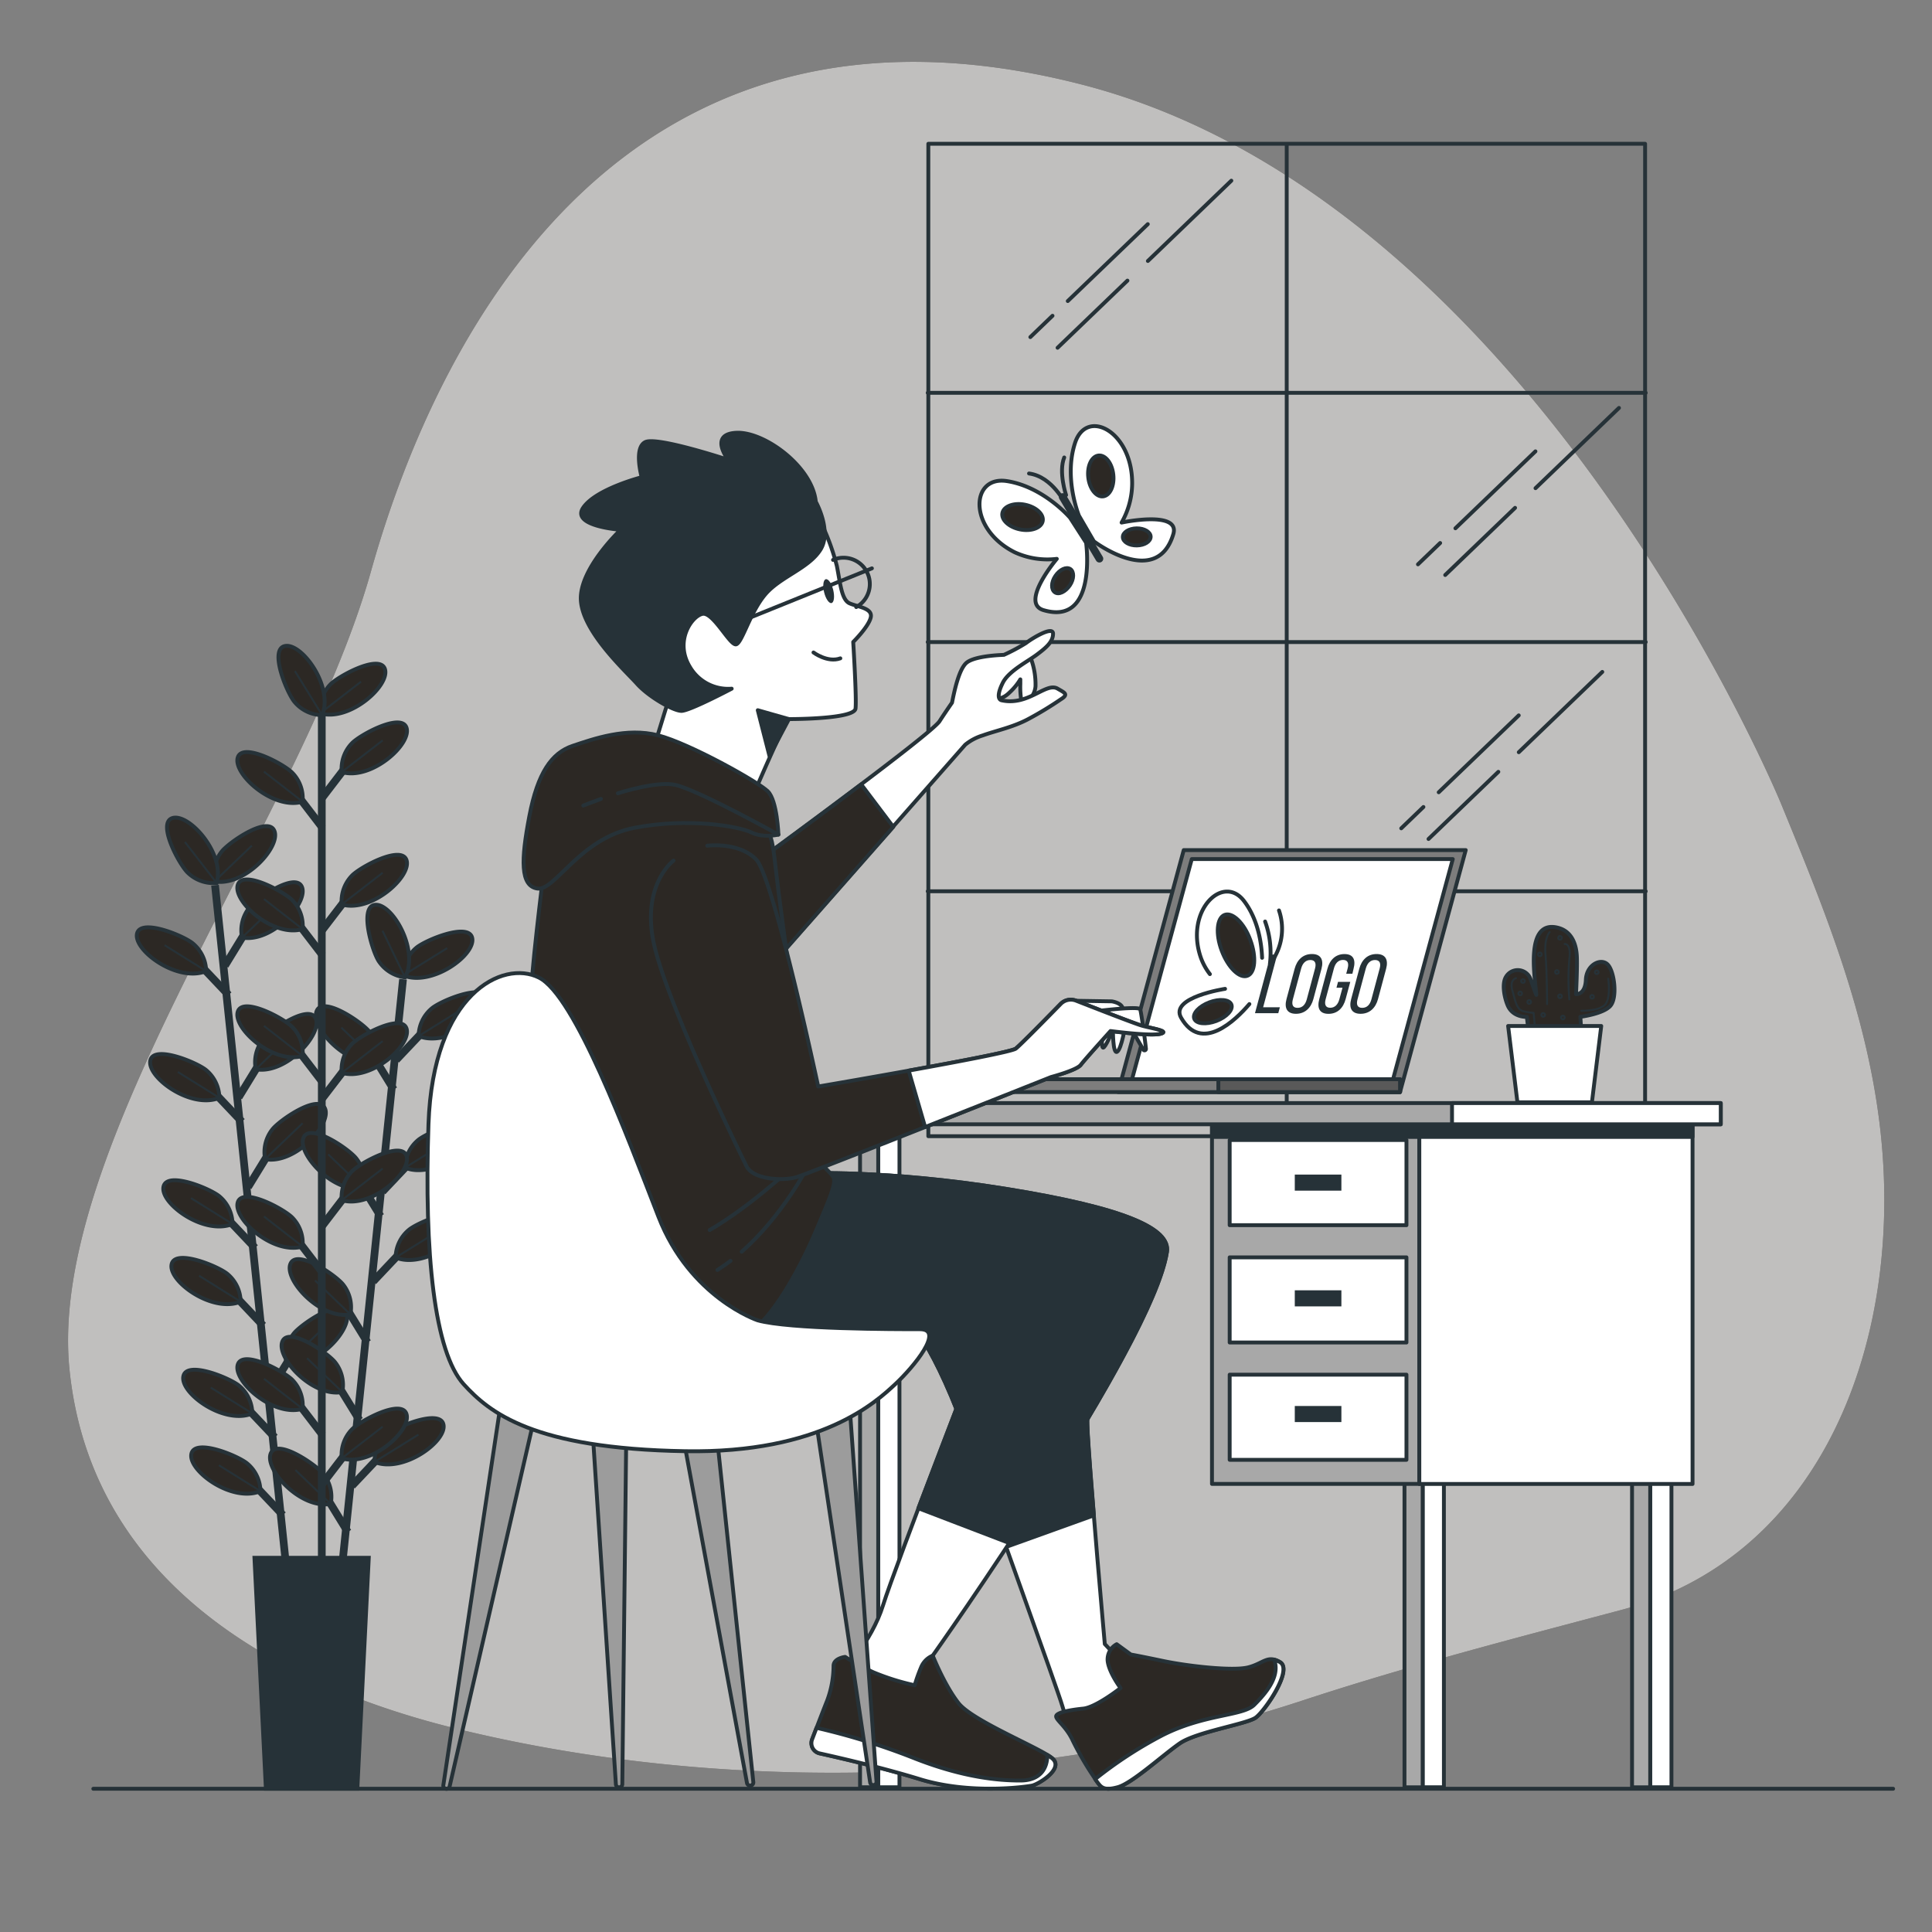 <svg xmlns="http://www.w3.org/2000/svg" viewBox="0 0 500 500"><rect x="0" y="0" width="500" height="500" fill="#808080" stroke="none"/><g id="freepik--background-simple--inject-126"><path d="M461,208.15S397,52,280,21.89s-166.07,62-184,126S12,296.44,18,354.58c5.7,55.26,54.13,81.39,99.36,92.61,57.49,14.25,122.82,15.33,180.52,3.45a372.84,372.84,0,0,0,40.57-11c27.11-8.84,53.72-15.69,81.18-23,52.24-13.93,72.94-70,67.05-123.74C483.36,262.69,472.29,235.65,461,208.15Z" style="fill:#2C2824"></path><path d="M461,208.15S397,52,280,21.89s-166.07,62-184,126S12,296.44,18,354.58c5.7,55.26,54.13,81.39,99.36,92.61,57.49,14.25,122.82,15.33,180.52,3.45a372.84,372.84,0,0,0,40.57-11c27.11-8.84,53.72-15.69,81.18-23,52.24-13.93,72.94-70,67.05-123.74C483.36,262.69,472.29,235.65,461,208.15Z" style="fill:#fff;opacity:0.7"></path></g><g id="freepik--Window--inject-126"><rect x="240.25" y="37.21" width="185.5" height="256.84" style="fill:none;stroke:#263238;stroke-linecap:round;stroke-linejoin:round"></rect><line x1="333" y1="37.36" x2="333" y2="294.95" style="fill:none;stroke:#263238;stroke-linecap:round;stroke-linejoin:round"></line><line x1="425.91" y1="166.16" x2="240.1" y2="166.16" style="fill:none;stroke:#263238;stroke-linecap:round;stroke-linejoin:round"></line><line x1="425.91" y1="101.66" x2="240.1" y2="101.66" style="fill:none;stroke:#263238;stroke-linecap:round;stroke-linejoin:round"></line><line x1="425.91" y1="230.66" x2="240.1" y2="230.66" style="fill:none;stroke:#263238;stroke-linecap:round;stroke-linejoin:round"></line><line x1="392.1" y1="131.43" x2="374.02" y2="148.81" style="fill:none;stroke:#263238;stroke-linecap:round;stroke-linejoin:round"></line><line x1="418.99" y1="105.57" x2="397.39" y2="126.34" style="fill:none;stroke:#263238;stroke-linecap:round;stroke-linejoin:round"></line><line x1="372.71" y1="140.53" x2="366.97" y2="146.05" style="fill:none;stroke:#263238;stroke-linecap:round;stroke-linejoin:round"></line><line x1="397.37" y1="116.81" x2="376.66" y2="136.72" style="fill:none;stroke:#263238;stroke-linecap:round;stroke-linejoin:round"></line><line x1="291.78" y1="72.62" x2="273.7" y2="90" style="fill:none;stroke:#263238;stroke-linecap:round;stroke-linejoin:round"></line><line x1="318.67" y1="46.76" x2="297.07" y2="67.54" style="fill:none;stroke:#263238;stroke-linecap:round;stroke-linejoin:round"></line><line x1="272.39" y1="81.72" x2="266.65" y2="87.24" style="fill:none;stroke:#263238;stroke-linecap:round;stroke-linejoin:round"></line><line x1="297.05" y1="58.01" x2="276.34" y2="77.91" style="fill:none;stroke:#263238;stroke-linecap:round;stroke-linejoin:round"></line><line x1="387.77" y1="199.75" x2="369.7" y2="217.13" style="fill:none;stroke:#263238;stroke-linecap:round;stroke-linejoin:round"></line><line x1="414.67" y1="173.89" x2="393.06" y2="194.67" style="fill:none;stroke:#263238;stroke-linecap:round;stroke-linejoin:round"></line><line x1="368.38" y1="208.85" x2="362.64" y2="214.37" style="fill:none;stroke:#263238;stroke-linecap:round;stroke-linejoin:round"></line><line x1="393.05" y1="185.14" x2="372.34" y2="205.04" style="fill:none;stroke:#263238;stroke-linecap:round;stroke-linejoin:round"></line></g><g id="freepik--plant-2--inject-126"><path d="M395.93,269.85l-.78-6.68s-3.55.2-4.92-2.89c-.83-1.87-1.67-5.66-.45-7.53a3.52,3.52,0,0,1,6.39.86c.95,2.71,1.42,3.87,1.42,3.87-.23-3.93-3.19-19.76,5.72-17.35,3.62,1,4.61,4.48,4.77,7.24s-.21,9.91-.21,9.91,2.39.26,2.55-3.71,4-5.77,5.71-3.89,2.48,8.56.62,10.65-7.75,2.82-7.75,2.82l.39,6.71Z" style="fill:#2C2824;stroke:#263238;stroke-linecap:round;stroke-linejoin:round"></path><path d="M401.05,241.23s-1.47,1.34-1.07,5.9.4,12.72.4,12.72" style="fill:none;stroke:#263238;stroke-linecap:round;stroke-linejoin:round;stroke-width:0.5px"></path><path d="M404.94,244.31s1.74-.26,1.2,3.89a62.58,62.58,0,0,0,0,10.44" style="fill:none;stroke:#263238;stroke-linecap:round;stroke-linejoin:round;stroke-width:0.5px"></path><path d="M392.34,253.15s-1.74.4-.93,3.22,1.07,4.95,2.94,5.36a14.77,14.77,0,0,0,2.55.4l.27,2.94" style="fill:none;stroke:#263238;stroke-linecap:round;stroke-linejoin:round;stroke-width:0.5px"></path><path d="M409.22,261.59s5.49.14,6.56-2.14.41-6.16.41-6.16" style="fill:none;stroke:#263238;stroke-linecap:round;stroke-linejoin:round;stroke-width:0.5px"></path><path d="M394.62,253.89a.47.47,0,1,1-.47-.47A.47.47,0,0,1,394.62,253.89Z" style="fill:none;stroke:#263238;stroke-linecap:round;stroke-linejoin:round;stroke-width:0.5px"></path><circle cx="395.76" cy="259.31" r="0.47" style="fill:none;stroke:#263238;stroke-linecap:round;stroke-linejoin:round;stroke-width:0.5px"></circle><circle cx="393.42" cy="257.1" r="0.47" style="fill:none;stroke:#263238;stroke-linecap:round;stroke-linejoin:round;stroke-width:0.5px"></circle><circle cx="402.93" cy="251.55" r="0.47" style="fill:none;stroke:#263238;stroke-linecap:round;stroke-linejoin:round;stroke-width:0.5px"></circle><circle cx="398.51" cy="246.99" r="0.47" style="fill:none;stroke:#263238;stroke-linecap:round;stroke-linejoin:round;stroke-width:0.5px"></circle><path d="M404.94,263.33a.47.47,0,1,1-.47-.47A.47.47,0,0,1,404.94,263.33Z" style="fill:none;stroke:#263238;stroke-linecap:round;stroke-linejoin:round;stroke-width:0.5px"></path><path d="M399.85,262.66a.47.47,0,1,1-.47-.47A.47.47,0,0,1,399.85,262.66Z" style="fill:none;stroke:#263238;stroke-linecap:round;stroke-linejoin:round;stroke-width:0.5px"></path><circle cx="403.73" cy="242.71" r="0.47" style="fill:none;stroke:#263238;stroke-linecap:round;stroke-linejoin:round;stroke-width:0.5px"></circle><path d="M413.71,251.61a.47.47,0,1,1-.47-.47A.47.47,0,0,1,413.71,251.61Z" style="fill:none;stroke:#263238;stroke-linecap:round;stroke-linejoin:round;stroke-width:0.5px"></path><circle cx="412.03" cy="257.98" r="0.47" style="fill:none;stroke:#263238;stroke-linecap:round;stroke-linejoin:round;stroke-width:0.5px"></circle><circle cx="403.73" cy="257.84" r="0.47" style="fill:none;stroke:#263238;stroke-linecap:round;stroke-linejoin:round;stroke-width:0.5px"></circle><polygon points="414.4 265.52 390.3 265.52 392.71 285.28 411.99 285.28 414.4 265.52" style="fill:#fff;stroke:#263238;stroke-linecap:round;stroke-linejoin:round"></polygon></g><g id="freepik--plant-1--inject-126"><line x1="55.65" y1="229.09" x2="74.1" y2="405.82" style="fill:none;stroke:#263238;stroke-miterlimit:10;stroke-width:2px"></line><line x1="71.12" y1="372" x2="62.76" y2="363.17" style="fill:none;stroke:#263238;stroke-miterlimit:10;stroke-width:2px"></line><path d="M65.3,365.81A9.46,9.46,0,0,0,62,358.72c-2.14-1.92-13.44-6.67-14.51-2.69C46.29,360.36,57.86,368.86,65.3,365.81Z" style="fill:#2C2824;stroke:#263238;stroke-miterlimit:10"></path><line x1="65.3" y1="365.81" x2="54.55" y2="359.11" style="fill:none;stroke:#263238;stroke-miterlimit:10;stroke-width:0.5px"></line><line x1="73.22" y1="392.1" x2="64.86" y2="383.27" style="fill:none;stroke:#263238;stroke-miterlimit:10;stroke-width:2px"></line><path d="M67.4,385.91a9.46,9.46,0,0,0-3.33-7.09c-2.14-1.92-13.44-6.67-14.51-2.69C48.39,380.46,60,389,67.4,385.91Z" style="fill:#2C2824;stroke:#263238;stroke-miterlimit:10"></path><line x1="67.4" y1="385.91" x2="56.65" y2="379.21" style="fill:none;stroke:#263238;stroke-miterlimit:10;stroke-width:0.5px"></line><line x1="66" y1="322.95" x2="57.64" y2="314.12" style="fill:none;stroke:#263238;stroke-miterlimit:10;stroke-width:2px"></line><path d="M60.18,316.77a9.49,9.49,0,0,0-3.32-7.1C54.71,307.76,43.41,303,42.34,307,41.18,311.31,52.74,319.81,60.18,316.77Z" style="fill:#2C2824;stroke:#263238;stroke-miterlimit:10"></path><line x1="60.18" y1="316.77" x2="49.43" y2="310.07" style="fill:none;stroke:#263238;stroke-miterlimit:10;stroke-width:0.5px"></line><line x1="68.1" y1="343.05" x2="59.74" y2="334.22" style="fill:none;stroke:#263238;stroke-miterlimit:10;stroke-width:2px"></line><path d="M62.28,336.87a9.48,9.48,0,0,0-3.33-7.1c-2.14-1.91-13.44-6.66-14.51-2.69C43.27,331.41,54.83,339.91,62.28,336.87Z" style="fill:#2C2824;stroke:#263238;stroke-miterlimit:10"></path><line x1="62.28" y1="336.87" x2="51.53" y2="330.17" style="fill:none;stroke:#263238;stroke-miterlimit:10;stroke-width:0.5px"></line><line x1="62.6" y1="290.3" x2="54.24" y2="281.47" style="fill:none;stroke:#263238;stroke-miterlimit:10;stroke-width:2px"></line><path d="M56.78,284.12a9.52,9.52,0,0,0-3.33-7.1c-2.15-1.91-13.44-6.67-14.52-2.69C37.77,278.66,49.33,287.16,56.78,284.12Z" style="fill:#2C2824;stroke:#263238;stroke-miterlimit:10"></path><line x1="56.78" y1="284.12" x2="46.02" y2="277.42" style="fill:none;stroke:#263238;stroke-miterlimit:10;stroke-width:0.5px"></line><line x1="59.17" y1="257.51" x2="50.81" y2="248.68" style="fill:none;stroke:#263238;stroke-miterlimit:10;stroke-width:2px"></line><path d="M53.35,251.32A9.47,9.47,0,0,0,50,244.23c-2.15-1.92-13.45-6.67-14.52-2.69C34.35,245.87,45.91,254.36,53.35,251.32Z" style="fill:#2C2824;stroke:#263238;stroke-miterlimit:10"></path><line x1="53.35" y1="251.32" x2="42.6" y2="244.62" style="fill:none;stroke:#263238;stroke-miterlimit:10;stroke-width:0.5px"></line><line x1="69.72" y1="360.11" x2="76.08" y2="349.74" style="fill:none;stroke:#263238;stroke-miterlimit:10;stroke-width:2px"></line><path d="M74.14,352.85a9.46,9.46,0,0,1,1.79-7.62c1.7-2.32,11.77-9.3,13.64-5.63C91.61,343.59,82.05,354.29,74.14,352.85Z" style="fill:#2C2824;stroke:#263238;stroke-miterlimit:10"></path><line x1="74.14" y1="352.85" x2="83.82" y2="343.6" style="fill:none;stroke:#263238;stroke-miterlimit:10;stroke-width:0.5px"></line><line x1="64.2" y1="307.21" x2="70.56" y2="296.85" style="fill:none;stroke:#263238;stroke-miterlimit:10;stroke-width:2px"></line><path d="M68.62,300a9.48,9.48,0,0,1,1.79-7.63c1.7-2.32,11.77-9.3,13.64-5.63C86.09,290.7,76.53,301.4,68.62,300Z" style="fill:#2C2824;stroke:#263238;stroke-miterlimit:10"></path><line x1="68.62" y1="299.96" x2="78.3" y2="290.7" style="fill:none;stroke:#263238;stroke-miterlimit:10;stroke-width:0.5px"></line><line x1="61.77" y1="283.97" x2="68.13" y2="273.6" style="fill:none;stroke:#263238;stroke-miterlimit:10;stroke-width:2px"></line><path d="M66.19,276.72A9.48,9.48,0,0,1,68,269.09c1.71-2.32,11.78-9.3,13.65-5.63C83.66,267.45,74.1,278.15,66.19,276.72Z" style="fill:#2C2824;stroke:#263238;stroke-miterlimit:10"></path><line x1="66.19" y1="276.72" x2="75.87" y2="267.46" style="fill:none;stroke:#263238;stroke-miterlimit:10;stroke-width:0.5px"></line><line x1="58.22" y1="249.89" x2="64.57" y2="239.53" style="fill:none;stroke:#263238;stroke-miterlimit:10;stroke-width:2px"></line><path d="M62.63,242.64a9.47,9.47,0,0,1,1.8-7.63c1.7-2.32,11.77-9.3,13.64-5.63C80.1,233.38,70.55,244.08,62.63,242.64Z" style="fill:#2C2824;stroke:#263238;stroke-miterlimit:10"></path><line x1="62.63" y1="242.64" x2="72.32" y2="233.38" style="fill:none;stroke:#263238;stroke-miterlimit:10;stroke-width:0.5px"></line><path d="M55.5,228.11a9.48,9.48,0,0,1,1.79-7.63c1.7-2.32,11.77-9.3,13.64-5.63C73,218.84,63.41,229.54,55.5,228.11Z" style="fill:#2C2824;stroke:#263238;stroke-miterlimit:10"></path><line x1="55.5" y1="228.11" x2="65.18" y2="218.85" style="fill:none;stroke:#263238;stroke-miterlimit:10;stroke-width:0.5px"></line><path d="M56.06,228.51a9.51,9.51,0,0,1-7.4-2.59c-2.13-1.93-8-12.68-4.17-14.16C48.68,210.16,58.32,220.79,56.06,228.51Z" style="fill:#2C2824;stroke:#263238;stroke-miterlimit:10"></path><line x1="56.06" y1="228.51" x2="47.87" y2="217.91" style="fill:none;stroke:#263238;stroke-miterlimit:10;stroke-width:0.5px"></line><line x1="104.3" y1="253.43" x2="85.96" y2="430.17" style="fill:none;stroke:#263238;stroke-miterlimit:10;stroke-width:2px"></line><line x1="90.01" y1="396.46" x2="83.65" y2="386.1" style="fill:none;stroke:#263238;stroke-miterlimit:10;stroke-width:2px"></line><path d="M85.59,389.21a9.47,9.47,0,0,0-1.8-7.63c-1.7-2.31-11.78-9.29-13.64-5.62C68.11,380,77.68,390.65,85.59,389.21Z" style="fill:#2C2824;stroke:#263238;stroke-miterlimit:10"></path><line x1="85.59" y1="389.21" x2="76.45" y2="380.44" style="fill:none;stroke:#263238;stroke-miterlimit:10;stroke-width:0.5px"></line><line x1="95.1" y1="347.41" x2="88.74" y2="337.05" style="fill:none;stroke:#263238;stroke-miterlimit:10;stroke-width:2px"></line><path d="M90.68,340.16a9.47,9.47,0,0,0-1.8-7.63c-1.7-2.31-11.78-9.29-13.64-5.62C73.2,330.91,82.77,341.6,90.68,340.16Z" style="fill:#2C2824;stroke:#263238;stroke-miterlimit:10"></path><line x1="90.68" y1="340.16" x2="81.54" y2="331.39" style="fill:none;stroke:#263238;stroke-miterlimit:10;stroke-width:0.5px"></line><line x1="93.02" y1="367.51" x2="86.65" y2="357.15" style="fill:none;stroke:#263238;stroke-miterlimit:10;stroke-width:2px"></line><path d="M88.59,360.26a9.46,9.46,0,0,0-1.79-7.62c-1.71-2.32-11.78-9.3-13.65-5.63C71.12,351,80.68,361.7,88.59,360.26Z" style="fill:#2C2824;stroke:#263238;stroke-miterlimit:10"></path><line x1="88.59" y1="360.26" x2="79.45" y2="351.49" style="fill:none;stroke:#263238;stroke-miterlimit:10;stroke-width:0.5px"></line><line x1="98.49" y1="314.76" x2="92.13" y2="304.4" style="fill:none;stroke:#263238;stroke-miterlimit:10;stroke-width:2px"></line><path d="M94.07,307.51a9.46,9.46,0,0,0-1.8-7.63c-1.7-2.32-11.78-9.29-13.65-5.62C76.59,298.25,86.16,309,94.07,307.51Z" style="fill:#2C2824;stroke:#263238;stroke-miterlimit:10"></path><line x1="94.07" y1="307.51" x2="84.93" y2="298.74" style="fill:none;stroke:#263238;stroke-miterlimit:10;stroke-width:0.5px"></line><line x1="101.89" y1="281.96" x2="95.53" y2="271.6" style="fill:none;stroke:#263238;stroke-miterlimit:10;stroke-width:2px"></line><path d="M97.47,274.71a9.46,9.46,0,0,0-1.79-7.62c-1.71-2.32-11.79-9.3-13.65-5.62C80,265.46,89.56,276.16,97.47,274.71Z" style="fill:#2C2824;stroke:#263238;stroke-miterlimit:10"></path><line x1="97.47" y1="274.71" x2="88.33" y2="265.94" style="fill:none;stroke:#263238;stroke-miterlimit:10;stroke-width:0.5px"></line><line x1="91.09" y1="384.53" x2="99.44" y2="375.7" style="fill:none;stroke:#263238;stroke-miterlimit:10;stroke-width:2px"></line><path d="M96.9,378.35a9.48,9.48,0,0,1,3.33-7.1c2.14-1.92,13.44-6.67,14.51-2.7C115.91,372.88,104.35,381.38,96.9,378.35Z" style="fill:#2C2824;stroke:#263238;stroke-miterlimit:10"></path><line x1="96.9" y1="378.35" x2="108.29" y2="371.28" style="fill:none;stroke:#263238;stroke-miterlimit:10;stroke-width:0.5px"></line><line x1="96.58" y1="331.64" x2="104.93" y2="322.8" style="fill:none;stroke:#263238;stroke-miterlimit:10;stroke-width:2px"></line><path d="M102.39,325.45a9.45,9.45,0,0,1,3.33-7.09c2.14-1.92,13.43-6.68,14.51-2.7C121.4,320,109.84,328.49,102.39,325.45Z" style="fill:#2C2824;stroke:#263238;stroke-miterlimit:10"></path><line x1="102.39" y1="325.45" x2="113.77" y2="318.39" style="fill:none;stroke:#263238;stroke-miterlimit:10;stroke-width:0.5px"></line><line x1="98.99" y1="308.39" x2="107.34" y2="299.56" style="fill:none;stroke:#263238;stroke-miterlimit:10;stroke-width:2px"></line><path d="M104.81,302.2a9.43,9.43,0,0,1,3.32-7.09c2.14-1.92,13.44-6.68,14.51-2.7C123.81,296.74,112.25,305.24,104.81,302.2Z" style="fill:#2C2824;stroke:#263238;stroke-miterlimit:10"></path><line x1="104.81" y1="302.2" x2="116.19" y2="295.14" style="fill:none;stroke:#263238;stroke-miterlimit:10;stroke-width:0.5px"></line><line x1="102.52" y1="274.31" x2="110.88" y2="265.48" style="fill:none;stroke:#263238;stroke-miterlimit:10;stroke-width:2px"></line><path d="M108.34,268.13a9.48,9.48,0,0,1,3.33-7.1c2.14-1.92,13.43-6.68,14.51-2.7C127.35,262.66,115.79,271.16,108.34,268.13Z" style="fill:#2C2824;stroke:#263238;stroke-miterlimit:10"></path><line x1="108.34" y1="268.13" x2="119.72" y2="261.06" style="fill:none;stroke:#263238;stroke-miterlimit:10;stroke-width:0.5px"></line><path d="M104.35,252.43a9.47,9.47,0,0,1,3.32-7.09c2.15-1.92,13.44-6.68,14.51-2.7C123.35,247,111.8,255.47,104.35,252.43Z" style="fill:#2C2824;stroke:#263238;stroke-miterlimit:10"></path><line x1="104.35" y1="252.43" x2="115.73" y2="245.37" style="fill:none;stroke:#263238;stroke-miterlimit:10;stroke-width:0.5px"></line><path d="M104.82,252.94a9.48,9.48,0,0,1-6.71-4.05c-1.68-2.33-5.23-14.06-1.16-14.71C101.37,233.47,108.62,245.85,104.82,252.94Z" style="fill:#2C2824;stroke:#263238;stroke-miterlimit:10"></path><line x1="104.82" y1="252.94" x2="98.99" y2="240.88" style="fill:none;stroke:#263238;stroke-miterlimit:10;stroke-width:0.5px"></line><line x1="83.28" y1="181.46" x2="83.28" y2="404.96" style="fill:none;stroke:#263238;stroke-miterlimit:10;stroke-width:2px"></line><line x1="83.46" y1="371.36" x2="76.06" y2="361.7" style="fill:none;stroke:#263238;stroke-miterlimit:10;stroke-width:2px"></line><path d="M78.31,364.6a9.45,9.45,0,0,0-2.57-7.4c-1.94-2.13-12.68-8-14.16-4.18C60,357.2,70.59,366.85,78.31,364.6Z" style="fill:#2C2824;stroke:#263238;stroke-miterlimit:10"></path><line x1="78.31" y1="364.6" x2="68.31" y2="356.82" style="fill:none;stroke:#263238;stroke-miterlimit:10;stroke-width:0.5px"></line><line x1="83.46" y1="329.35" x2="76.06" y2="319.7" style="fill:none;stroke:#263238;stroke-miterlimit:10;stroke-width:2px"></line><path d="M78.31,322.6a9.45,9.45,0,0,0-2.57-7.4c-1.94-2.13-12.68-8-14.16-4.19C60,315.2,70.59,324.85,78.31,322.6Z" style="fill:#2C2824;stroke:#263238;stroke-miterlimit:10"></path><line x1="78.31" y1="322.6" x2="68.31" y2="314.82" style="fill:none;stroke:#263238;stroke-miterlimit:10;stroke-width:0.5px"></line><line x1="83.46" y1="280.04" x2="76.06" y2="270.39" style="fill:none;stroke:#263238;stroke-miterlimit:10;stroke-width:2px"></line><path d="M78.31,273.28a9.45,9.45,0,0,0-2.57-7.4c-1.94-2.13-12.68-8-14.16-4.18C60,265.88,70.59,275.53,78.31,273.28Z" style="fill:#2C2824;stroke:#263238;stroke-miterlimit:10"></path><line x1="78.31" y1="273.28" x2="68.31" y2="265.5" style="fill:none;stroke:#263238;stroke-miterlimit:10;stroke-width:0.5px"></line><line x1="83.46" y1="247.21" x2="76.06" y2="237.56" style="fill:none;stroke:#263238;stroke-miterlimit:10;stroke-width:2px"></line><path d="M78.31,240.45a9.42,9.42,0,0,0-2.57-7.39c-1.94-2.13-12.68-8-14.16-4.19C60,233.06,70.59,242.71,78.31,240.45Z" style="fill:#2C2824;stroke:#263238;stroke-miterlimit:10"></path><line x1="78.31" y1="240.45" x2="68.31" y2="232.67" style="fill:none;stroke:#263238;stroke-miterlimit:10;stroke-width:0.5px"></line><line x1="83.46" y1="214.24" x2="76.06" y2="204.59" style="fill:none;stroke:#263238;stroke-miterlimit:10;stroke-width:2px"></line><path d="M78.31,207.48a9.45,9.45,0,0,0-2.57-7.4c-1.94-2.13-12.68-8-14.16-4.18C60,200.08,70.59,209.74,78.31,207.48Z" style="fill:#2C2824;stroke:#263238;stroke-miterlimit:10"></path><line x1="78.31" y1="207.48" x2="68.31" y2="199.7" style="fill:none;stroke:#263238;stroke-miterlimit:10;stroke-width:0.5px"></line><line x1="83.3" y1="384.18" x2="90.7" y2="374.53" style="fill:none;stroke:#263238;stroke-miterlimit:10;stroke-width:2px"></line><path d="M88.44,377.42A9.45,9.45,0,0,1,91,370c1.93-2.13,12.67-8,14.15-4.19C106.78,370,96.16,379.68,88.44,377.42Z" style="fill:#2C2824;stroke:#263238;stroke-miterlimit:10"></path><line x1="88.44" y1="377.42" x2="99.03" y2="369.23" style="fill:none;stroke:#263238;stroke-miterlimit:10;stroke-width:0.5px"></line><line x1="83.3" y1="317.38" x2="90.7" y2="307.73" style="fill:none;stroke:#263238;stroke-miterlimit:10;stroke-width:2px"></line><path d="M88.44,310.62a9.48,9.48,0,0,1,2.58-7.4c1.93-2.13,12.67-8,14.15-4.18C106.78,303.22,96.16,312.87,88.44,310.62Z" style="fill:#2C2824;stroke:#263238;stroke-miterlimit:10"></path><line x1="88.44" y1="310.62" x2="99.03" y2="302.42" style="fill:none;stroke:#263238;stroke-miterlimit:10;stroke-width:0.5px"></line><line x1="83.3" y1="284.41" x2="90.7" y2="274.76" style="fill:none;stroke:#263238;stroke-miterlimit:10;stroke-width:2px"></line><path d="M88.44,277.65a9.48,9.48,0,0,1,2.58-7.4c1.93-2.13,12.67-8,14.15-4.18C106.78,270.25,96.16,279.9,88.44,277.65Z" style="fill:#2C2824;stroke:#263238;stroke-miterlimit:10"></path><line x1="88.44" y1="277.65" x2="99.03" y2="269.45" style="fill:none;stroke:#263238;stroke-miterlimit:10;stroke-width:0.5px"></line><line x1="83.3" y1="240.83" x2="90.7" y2="231.18" style="fill:none;stroke:#263238;stroke-miterlimit:10;stroke-width:2px"></line><path d="M88.44,234.07a9.48,9.48,0,0,1,2.58-7.4c1.93-2.13,12.67-8,14.15-4.18C106.78,226.67,96.16,236.32,88.44,234.07Z" style="fill:#2C2824;stroke:#263238;stroke-miterlimit:10"></path><line x1="88.44" y1="234.07" x2="99.03" y2="225.87" style="fill:none;stroke:#263238;stroke-miterlimit:10;stroke-width:0.5px"></line><line x1="83.3" y1="206.57" x2="90.7" y2="196.91" style="fill:none;stroke:#263238;stroke-miterlimit:10;stroke-width:2px"></line><path d="M88.44,199.81a9.48,9.48,0,0,1,2.58-7.4c1.93-2.13,12.67-8,14.15-4.18C106.78,192.41,96.16,202.06,88.44,199.81Z" style="fill:#2C2824;stroke:#263238;stroke-miterlimit:10"></path><line x1="88.44" y1="199.81" x2="99.03" y2="191.61" style="fill:none;stroke:#263238;stroke-miterlimit:10;stroke-width:0.5px"></line><path d="M82.85,184.61a9.48,9.48,0,0,1,2.58-7.4c1.93-2.12,12.67-8,14.15-4.18C101.19,177.21,90.57,186.87,82.85,184.61Z" style="fill:#2C2824;stroke:#263238;stroke-miterlimit:10"></path><line x1="82.85" y1="184.61" x2="93.44" y2="176.41" style="fill:none;stroke:#263238;stroke-miterlimit:10;stroke-width:0.5px"></line><path d="M83.37,185.07a9.44,9.44,0,0,1-7.09-3.34c-1.91-2.14-6.65-13.44-2.67-14.51C77.93,166.06,86.42,177.63,83.37,185.07Z" style="fill:#2C2824;stroke:#263238;stroke-miterlimit:10"></path><line x1="83.37" y1="185.07" x2="76.33" y2="173.68" style="fill:none;stroke:#263238;stroke-miterlimit:10;stroke-width:0.5px"></line><polygon points="92.48 462.93 68.81 462.93 65.85 403.15 95.44 403.15 92.48 462.93" style="fill:#263238;stroke:#263238;stroke-miterlimit:10"></polygon></g><g id="freepik--Device--inject-126"><polygon points="306.35 220 379.33 220 362.33 282.62 289.35 282.62 306.35 220" style="fill:#7d7d7d;stroke:#263238;stroke-linecap:round;stroke-linejoin:round"></polygon><polygon points="308.43 222.33 375.98 222.33 360.25 280.29 292.7 280.29 308.43 222.33" style="fill:#fff;stroke:#263238;stroke-linecap:round;stroke-linejoin:round"></polygon><path d="M324.79,262.21l4.06-15.16h1.69l-3.64,13.63h4.33l-.41,1.53Z" style="fill:#263238"></path><path d="M335.05,250.71c.62-2.32,2.17-3.81,4.48-3.81s3.09,1.49,2.47,3.81l-2.1,7.84c-.61,2.3-2.17,3.82-4.51,3.82s-3.06-1.52-2.44-3.82Zm-.46,7.93c-.37,1.39,0,2.19,1.22,2.19s2-.8,2.38-2.19l2.14-8c.37-1.37,0-2.19-1.21-2.19s-2,.82-2.38,2.19Z" style="fill:#263238"></path><path d="M350.3,250.71,350,252h-1.6l.37-1.38c.37-1.37,0-2.19-1.19-2.19s-2,.82-2.36,2.19l-2.15,8c-.36,1.36,0,2.19,1.19,2.19s2-.83,2.36-2.19l.82-3h-1.56l.4-1.52h3.17l-1.2,4.46c-.61,2.3-2.1,3.82-4.44,3.82s-3-1.52-2.38-3.82l2.1-7.84c.61-2.29,2.1-3.81,4.42-3.81S350.91,248.42,350.3,250.71Z" style="fill:#263238"></path><path d="M351.78,250.71c.62-2.32,2.16-3.81,4.48-3.81s3.09,1.49,2.47,3.81l-2.1,7.84c-.61,2.3-2.17,3.82-4.51,3.82s-3.06-1.52-2.44-3.82Zm-.46,7.93c-.37,1.39,0,2.19,1.22,2.19s2-.8,2.38-2.19l2.14-8c.37-1.37,0-2.19-1.21-2.19s-2,.82-2.38,2.19Z" style="fill:#263238"></path><path d="M326.63,247.88c-.13-3.45-.93-9.81-4.7-14.73-5.45-7.1-15.33,2.56-11.17,14.64a15.27,15.27,0,0,0,2.36,4.31" style="fill:none;stroke:#263238;stroke-linecap:round;stroke-linejoin:round"></path><path d="M317.05,255.91s-14.42,2.19-11.38,7.48c5.25,9.17,14,.75,17.67-3.54" style="fill:none;stroke:#263238;stroke-linecap:round;stroke-linejoin:round"></path><path d="M323.58,243.28c1.62,4.35,1.28,8.49-.76,9.25s-5-2.15-6.64-6.5-1.27-8.5.77-9.26S322,238.93,323.58,243.28Z" style="fill:#2C2824;stroke:#263238;stroke-linecap:round;stroke-linejoin:round"></path><path d="M309.07,263.64c.5,1.33,3.06,1.59,5.72.58s4.4-2.9,3.9-4.23-3.07-1.59-5.72-.58S308.56,262.31,309.07,263.64Z" style="fill:#2C2824;stroke:#263238;stroke-linecap:round;stroke-linejoin:round"></path><path d="M331,235.62a14.72,14.72,0,0,1-2.35,13.87,23.88,23.88,0,0,0-1.24-11" style="fill:none;stroke:#263238;stroke-linecap:round;stroke-linejoin:round"></path><rect x="260.01" y="279.3" width="102.32" height="3.33" style="fill:#7d7d7d;stroke:#263238;stroke-linecap:round;stroke-linejoin:round"></rect><rect x="315.31" y="279.3" width="47.02" height="3.33" style="fill:#595959;stroke:#263238;stroke-linecap:round;stroke-linejoin:round"></rect></g><g id="freepik--Desk--inject-126"><rect x="227.28" y="287.93" width="5.5" height="174.61" style="fill:#fff;stroke:#263238;stroke-linecap:round;stroke-linejoin:round"></rect><rect x="222.59" y="287.93" width="4.7" height="174.61" transform="translate(449.87 750.47) rotate(180)" style="fill:#a8a8a8;stroke:#263238;stroke-linecap:round;stroke-linejoin:round"></rect><rect x="368.18" y="379.29" width="5.5" height="83.25" style="fill:#fff;stroke:#263238;stroke-linecap:round;stroke-linejoin:round"></rect><rect x="363.48" y="379.29" width="4.7" height="83.25" transform="translate(731.66 841.84) rotate(180)" style="fill:#a8a8a8;stroke:#263238;stroke-linecap:round;stroke-linejoin:round"></rect><rect x="427.07" y="379.29" width="5.5" height="83.25" style="fill:#fff;stroke:#263238;stroke-linecap:round;stroke-linejoin:round"></rect><rect x="422.38" y="379.29" width="4.7" height="83.25" transform="translate(849.45 841.84) rotate(180)" style="fill:#a8a8a8;stroke:#263238;stroke-linecap:round;stroke-linejoin:round"></rect><rect x="313.67" y="289.63" width="53.66" height="94.42" transform="translate(680.99 673.67) rotate(180)" style="fill:#a8a8a8;stroke:#263238;stroke-linecap:round;stroke-linejoin:round"></rect><rect x="367.32" y="289.63" width="70.71" height="94.42" style="fill:#fff;stroke:#263238;stroke-linecap:round;stroke-linejoin:round"></rect><polygon points="367.32 289.63 313.67 289.63 313.67 294.23 367.32 294.23 438.03 294.23 438.03 289.63 367.32 289.63" style="fill:#263238;stroke:#263238;stroke-linecap:round;stroke-linejoin:round"></polygon><rect x="318.24" y="295.04" width="45.75" height="22.04" style="fill:#fff;stroke:#263238;stroke-linecap:round;stroke-linejoin:round"></rect><rect x="335.09" y="303.98" width="12.06" height="4.16" style="fill:#263238"></rect><rect x="318.24" y="325.4" width="45.75" height="22.04" style="fill:#fff;stroke:#263238;stroke-linecap:round;stroke-linejoin:round"></rect><rect x="335.09" y="333.93" width="12.06" height="4.16" style="fill:#263238"></rect><rect x="318.24" y="355.76" width="45.75" height="22.04" style="fill:#fff;stroke:#263238;stroke-linecap:round;stroke-linejoin:round"></rect><rect x="335.09" y="363.87" width="12.06" height="4.16" style="fill:#263238"></rect><rect x="215" y="285.48" width="230.33" height="5.49" style="fill:#a8a8a8;stroke:#263238;stroke-linecap:round;stroke-linejoin:round"></rect><rect x="375.78" y="285.48" width="69.55" height="5.49" style="fill:#fff;stroke:#263238;stroke-linecap:round;stroke-linejoin:round"></rect></g><g id="freepik--Character--inject-126"><path d="M234.53,341.36s6.86,4.75,17,34.11c3.38,9.76,22.39,62.39,23.39,66s3,8,6,8,14-14,12.66-15.66-7.66-8.34-7.66-8.34-3.78-42.6-4.45-54.6,2.06-26.45-4.27-36.12-34.34.33-34.34.33Z" style="fill:#fff;stroke:#263238;stroke-linecap:round;stroke-linejoin:round"></path><path d="M289,425.52a4.47,4.47,0,0,0-2.34,4.34c.34,3,3.34,7,3.34,7s-6.34,5-9.67,5.33-7,1-7,2,2.67,2.67,4.33,6.33A81.35,81.35,0,0,0,284,461.19c1,1.33,1.66,2.33,5.33,1.33s11.67-8.33,16-11.33,17.33-5,19.67-6.67,9.66-12.33,6.33-14.33-4.33.33-8.33,1.33-15.67-.33-22-1.66-8.34-1.67-8.34-1.67Z" style="fill:#2C2824;stroke:#263238;stroke-linecap:round;stroke-linejoin:round"></path><path d="M283.42,460.43c.22.32.4.58.54.76,1,1.33,1.66,2.33,5.33,1.33s11.67-8.33,16-11.33,17.33-5,19.67-6.67,9.66-12.33,6.33-14.33a5.6,5.6,0,0,0-1.51-.66c.06.22.12.42.18.66,1,4-2.34,8-5.34,11s-13,2.33-24,8A107.74,107.74,0,0,0,283.42,460.43Z" style="fill:#fff;stroke:#263238;stroke-linecap:round;stroke-linejoin:round"></path><path d="M283.1,392.17c-.72-8.77-1.35-17-1.59-21.25-.67-12,2.06-26.45-4.27-36.12s-34.34.33-34.34.33l-8.37,6.23s6.86,4.75,17,34.11c1.29,3.73,4.87,13.74,8.86,24.87Z" style="fill:#263238;stroke:#263238;stroke-linecap:round;stroke-linejoin:round"></path><path d="M266.78,170.38a19.26,19.26,0,0,1,1.21,7.25c-.3,3.33-3.33,4.84-3.63,3.94a21.64,21.64,0,0,1-.3-4.54v-1.21a15.46,15.46,0,0,1-2.72,3.33c-2.12,2.11-3.33,1.51-4.24,1.51s-1.21-3,.31-5.14S263.76,168.56,266.78,170.38Z" style="fill:#fff;stroke:#263238;stroke-linecap:round;stroke-linejoin:round"></path><path d="M273.74,178.24c-3-1.82-7.56,4.54-14.52,3-.89-.19-1.21-1.51.3-4.53s6.35-5.45,8.77-7.26,4.24-3.33,4.24-5.45-5.45,1.21-7,2.42a49.12,49.12,0,0,1-5.7,3.05l-1.31.07c-2.69.17-6.84.65-8.41,2-2.06,1.79-3.24,7.94-3.73,10.31-1.34,1.94-2.54,3.73-3.23,4.81-2.12,3.32-44.76,34.48-44.76,34.48l3,26.61,48.39-55a13.23,13.23,0,0,1,4.54-2.42c3.33-1.21,7.86-2.12,11.8-4.24a90.61,90.61,0,0,0,8.47-5.14C276.7,179.64,275.38,179.22,273.74,178.24Z" style="fill:#fff;stroke:#263238;stroke-linecap:round;stroke-linejoin:round"></path><path d="M222.88,203C211,212,198.43,221.19,198.43,221.19l3,26.61L231.18,214Z" style="fill:#2C2824;stroke:#263238;stroke-linecap:round;stroke-linejoin:round"></path><path d="M208,303.67s21.33-1,52.33,4S302.93,318,302,324c-3.78,24.34-60.61,104.47-60.61,104.47l1,11.33s-2,2.67-9,3-15.67-9.66-15.67-9.66,7.83-8.1,10.83-17.76,27.12-72.05,27.12-72.05-31.67,7-66.67.67S208,303.67,208,303.67Z" style="fill:#fff;stroke:#263238;stroke-linecap:round;stroke-linejoin:round"></path><path d="M260.33,307.67c-31-5-52.33-4-52.33-4s-54,34-19,40.33,66.67-.67,66.67-.67-10,26-18,47l23.51,9C278,373.89,299.71,338.73,302,324,302.93,318,291.33,312.67,260.33,307.67Z" style="fill:#263238;stroke:#263238;stroke-linecap:round;stroke-linejoin:round"></path><path d="M241.39,428.47a5.52,5.52,0,0,0-3,3,44.6,44.6,0,0,0-1.67,4.67,61.07,61.07,0,0,1-10.66-3.34,59.44,59.44,0,0,1-7.34-4s-3,.34-3,2.34a26,26,0,0,1-1.66,9c-.86,2.14-2.69,6.91-3.88,10a2.72,2.72,0,0,0,1.95,3.62c5.28,1.17,16.41,3.74,25.93,6.67,13,4,27.33,2,29,1.67s8.33-4.34,5.33-7-20.67-9.67-24.33-14.34S241.39,428.47,241.39,428.47Z" style="fill:#2C2824;stroke:#263238;stroke-linecap:round;stroke-linejoin:round"></path><path d="M271.05,454.2c0,3.31-1.7,6.6-7,6.6s-14.67-.66-28-6a175.2,175.2,0,0,0-24.73-7.64c-.41,1.07-.81,2.11-1.15,3a2.72,2.72,0,0,0,1.95,3.62c5.28,1.17,16.41,3.74,25.93,6.67,13,4,27.33,2,29,1.67s8.33-4.34,5.33-7A9.24,9.24,0,0,0,271.05,454.2Z" style="fill:#fff;stroke:#263238;stroke-linecap:round;stroke-linejoin:round"></path><path d="M140.66,226s-3.63,28.74-3.32,34.18,4.23,52.32,5.14,62.61,5.14,19.35,12.7,21.17,27.22,4.53,35.69,2.42,17.54-21.17,20.56-28.43,5.15-11.8,4.24-13.31-4.84-4.84-4.84-4.84-7.56-55-9.38-69.26-.9-15.42-7.56-20.87S152.76,199.71,140.66,226Z" style="fill:#2C2824;stroke:#263238;stroke-linecap:round;stroke-linejoin:round"></path><path d="M189.06,326.31c-1.09.83-2.23,1.62-3.39,2.36" style="fill:none;stroke:#263238;stroke-linecap:round;stroke-linejoin:round"></path><path d="M209,302s-6.42,12.6-17.05,21.94" style="fill:none;stroke:#263238;stroke-linecap:round;stroke-linejoin:round"></path><path d="M204.33,302.67s-10.33,9.66-20.66,15.66" style="fill:none;stroke:#263238;stroke-linecap:round;stroke-linejoin:round"></path><path d="M212.64,135.59a59.66,59.66,0,0,1,3.94,10.89c.9,4.54,1.21,8.77,3.32,9.68s6,1.21,5.45,3.63-4.54,6.35-4.54,6.35.91,14.52.6,17.24-16.33,2.72-17.23,2.72-10,21.48-10,21.48l-25.4-12.71,4.84-15.72s-7.86-15.13-8.47-21.78S180,138.62,188.75,135.9,212.64,135.59,212.64,135.59Z" style="fill:#fff;stroke:#263238;stroke-linecap:round;stroke-linejoin:round"></path><polygon points="204.18 186.1 196.11 183.8 199.13 195.61 204.18 186.1" style="fill:#263238;stroke:#263238;stroke-linecap:round;stroke-linejoin:round"></polygon><path d="M215.64,152.7c.4,1.71.21,3.22-.44,3.37s-1.51-1.1-1.92-2.8-.21-3.22.44-3.37S215.23,151,215.64,152.7Z" style="fill:#263238"></path><path d="M210.53,168.86s3.63,2.73,6.95,1.52" style="fill:none;stroke:#263238;stroke-linecap:round;stroke-linejoin:round"></path><path d="M211.13,129.85s4.24,7.56,1.21,12.4-10.28,6.95-14.21,11.49-6,12.4-7.56,13-6-8.47-8.78-7.87-7.25,7-3.32,13.61a11.49,11.49,0,0,0,10.89,5.75s-10.89,5.75-13,5.75-8.47-3.63-11.49-7S151,163.72,150.34,155.56s10.28-18.45,10.28-18.45-13-.91-9.67-5.75,15.12-7.86,15.12-7.86-2.12-7.56.91-9.08S188.45,119,188.45,119s-5.14-6.65,2.12-7S210.22,120.77,211.13,129.85Z" style="fill:#263238;stroke:#263238;stroke-linecap:round;stroke-linejoin:round"></path><line x1="187.06" y1="162.69" x2="225.65" y2="147.09" style="fill:none;stroke:#263238;stroke-linecap:round;stroke-linejoin:round"></line><path d="M215.59,144.9a6.81,6.81,0,0,1,6,12.21" style="fill:none;stroke:#263238;stroke-linecap:round;stroke-linejoin:round"></path><path d="M201.45,216s-.3-8.77-2.72-11.19-20.26-12.4-28.43-14.51-16.63.9-22.08,2.72S139.15,200,137,211.21s-2.42,18.14,2.12,18.75,10.89-13,25.1-15.73,27.22-.3,30.25,1.21S201.45,216,201.45,216Z" style="fill:#2C2824;stroke:#263238;stroke-linecap:round;stroke-linejoin:round"></path><path d="M155.52,206.76c-2.73,1-4.57,1.72-4.57,1.72" style="fill:none;stroke:#263238;stroke-linecap:round;stroke-linejoin:round"></path><path d="M201.45,216s-19-10.58-26-12.7c-3.63-1.1-10.15.35-15.55,2" style="fill:none;stroke:#263238;stroke-linecap:round;stroke-linejoin:round"></path><path d="M291.26,265.2s-1,6.29-2.15,7-1.08-5.84-1.08-5.84-1.44,3.77-2.33,4.67-.36-3.86-.36-3.86l1-4.49Z" style="fill:#fff;stroke:#263238;stroke-linecap:round;stroke-linejoin:round"></path><path d="M278.46,259l9.28.15s2.45.35,2.8,1.75a42.88,42.88,0,0,0,1.75,4.55l-14.36-4.2Z" style="fill:#fff;stroke:#263238;stroke-linecap:round;stroke-linejoin:round"></path><path d="M281.78,261.93s13-1.75,13.31-.7c.26.79,1.26,7.91,1.48,10.21a.37.37,0,0,1-.66.25l-3.62-6.26-9.81.7S279.68,263.68,281.78,261.93Z" style="fill:#fff;stroke:#263238;stroke-linecap:round;stroke-linejoin:round"></path><path d="M174.31,222.72s-8.06,5.95-5.26,20.66,22.41,55,24.16,58.46,9.45,3.85,12.95,2.8S272,278.74,272,278.74s6.65-1.76,7.7-3.16,7.71-8.75,7.71-8.75,10.5,1.4,12.95.7-2.45-1.4-4.9-2.1c-1.89-.54-12.31-4.61-17-6.45a3.66,3.66,0,0,0-4,.85c-3.28,3.36-10.27,10.49-11.6,11.55-1.75,1.4-51.11,9.81-51.11,9.81s-11.56-54.27-16.11-58.82-12.6-3.5-12.6-3.5" style="fill:#2C2824;stroke:#263238;stroke-linecap:round;stroke-linejoin:round"></path><path d="M239.42,291.68C255.77,285.2,272,278.74,272,278.74s6.65-1.76,7.7-3.16,7.7-8.75,7.7-8.75,10.51,1.4,13,.7-2.45-1.4-4.9-2.1c-1.89-.54-12.31-4.61-17-6.45a3.66,3.66,0,0,0-4,.85c-3.28,3.36-10.27,10.49-11.6,11.55-.91.73-14.7,3.35-27.73,5.7Z" style="fill:#fff;stroke:#263238;stroke-linecap:round;stroke-linejoin:round"></path><path d="M130,360.58,114.75,461.92a.83.83,0,0,0,1.61.41l23-100.08Z" style="fill:#9c9c9c;stroke:#263238;stroke-linecap:round;stroke-linejoin:round"></path><path d="M152.76,361.25l6.63,100.48a.83.83,0,0,0,1.66,0l1.15-101.29Z" style="fill:#9c9c9c;stroke:#263238;stroke-linecap:round;stroke-linejoin:round"></path><path d="M175.13,362.76l18.2,98.74a.83.83,0,0,0,1.63-.26l-10.6-100.63Z" style="fill:#9c9c9c;stroke:#263238;stroke-linecap:round;stroke-linejoin:round"></path><path d="M210.31,361.93l14.89,99.4a.83.83,0,0,0,1.64-.19l-7.22-101Z" style="fill:#9c9c9c;stroke:#263238;stroke-linecap:round;stroke-linejoin:round"></path><path d="M196.08,341.7s-17.51-5.84-25.68-26.84S148.82,257.68,139.48,253s-27.42,4.08-28.59,37.92,1.57,59,9.11,67.32c6.67,7.33,18,16.67,57.33,17.33,35.13.6,49.47-12.79,54.34-17.33S244.5,344,238.09,344,204.25,344,196.08,341.7Z" style="fill:#fff;stroke:#263238;stroke-linecap:round;stroke-linejoin:round"></path></g><g id="freepik--Butterfly--inject-126"><path d="M276.93,134s-6.83-8-16.32-9.49-10.13,12.35,2,18.42a20.2,20.2,0,0,0,10.89,1.7s-9.69,11.45-3.42,13.28c14,4.12,11-17.46,11-17.46Z" style="fill:#fff;stroke:#263238;stroke-linecap:round;stroke-linejoin:round"></path><path d="M279.23,133.45s-4-9.71-1-18.85,14.89-2.93,14.77,10.64a20.67,20.67,0,0,1-2.73,10s15.26-3.25,13.38,3c-4.27,14.21-20.56,1.85-20.56,1.85Z" style="fill:#fff;stroke:#263238;stroke-linecap:round;stroke-linejoin:round"></path><path d="M284.53,145.58a1,1,0,0,1-.86-.49l-9.49-15.94a1,1,0,0,1,.34-1.37,1,1,0,0,1,1.38.35l9.48,15.94a1,1,0,0,1-.34,1.37A1.06,1.06,0,0,1,284.53,145.58Z" style="fill:#263238"></path><path d="M275.8,130.54s-3.42-7.21-9.49-8" style="fill:none;stroke:#263238;stroke-linecap:round;stroke-linejoin:round"></path><path d="M275.9,128.13s-2-5.94-.48-9.74" style="fill:none;stroke:#263238;stroke-linecap:round;stroke-linejoin:round"></path><path d="M269.85,134.87c-.36,1.76-3,2.72-5.86,2.14s-4.93-2.49-4.57-4.25,3-2.73,5.86-2.14S270.21,133.1,269.85,134.87Z" style="fill:#2C2824;stroke:#263238;stroke-linecap:round;stroke-linejoin:round"></path><path d="M277,147.27c1,.67,1,2.55-.13,4.22S274,154,273,153.28s-1-2.55.13-4.22S275.93,146.6,277,147.27Z" style="fill:#2C2824;stroke:#263238;stroke-linecap:round;stroke-linejoin:round"></path><path d="M297.79,138.9c0,1.22-1.58,2.23-3.57,2.26s-3.61-.94-3.63-2.16,1.58-2.23,3.57-2.26S297.77,137.69,297.79,138.9Z" style="fill:#2C2824;stroke:#263238;stroke-linecap:round;stroke-linejoin:round"></path><path d="M285.47,128.46c-1.79.2-3.51-2-3.83-4.93s.87-5.44,2.66-5.64,3.5,2,3.82,4.93S287.26,128.26,285.47,128.46Z" style="fill:#2C2824;stroke:#263238;stroke-linecap:round;stroke-linejoin:round"></path></g><g id="freepik--Floor--inject-126"><line x1="24.15" y1="462.93" x2="489.94" y2="462.93" style="fill:#fff;stroke:#263238;stroke-linecap:round;stroke-linejoin:round"></line></g></svg>